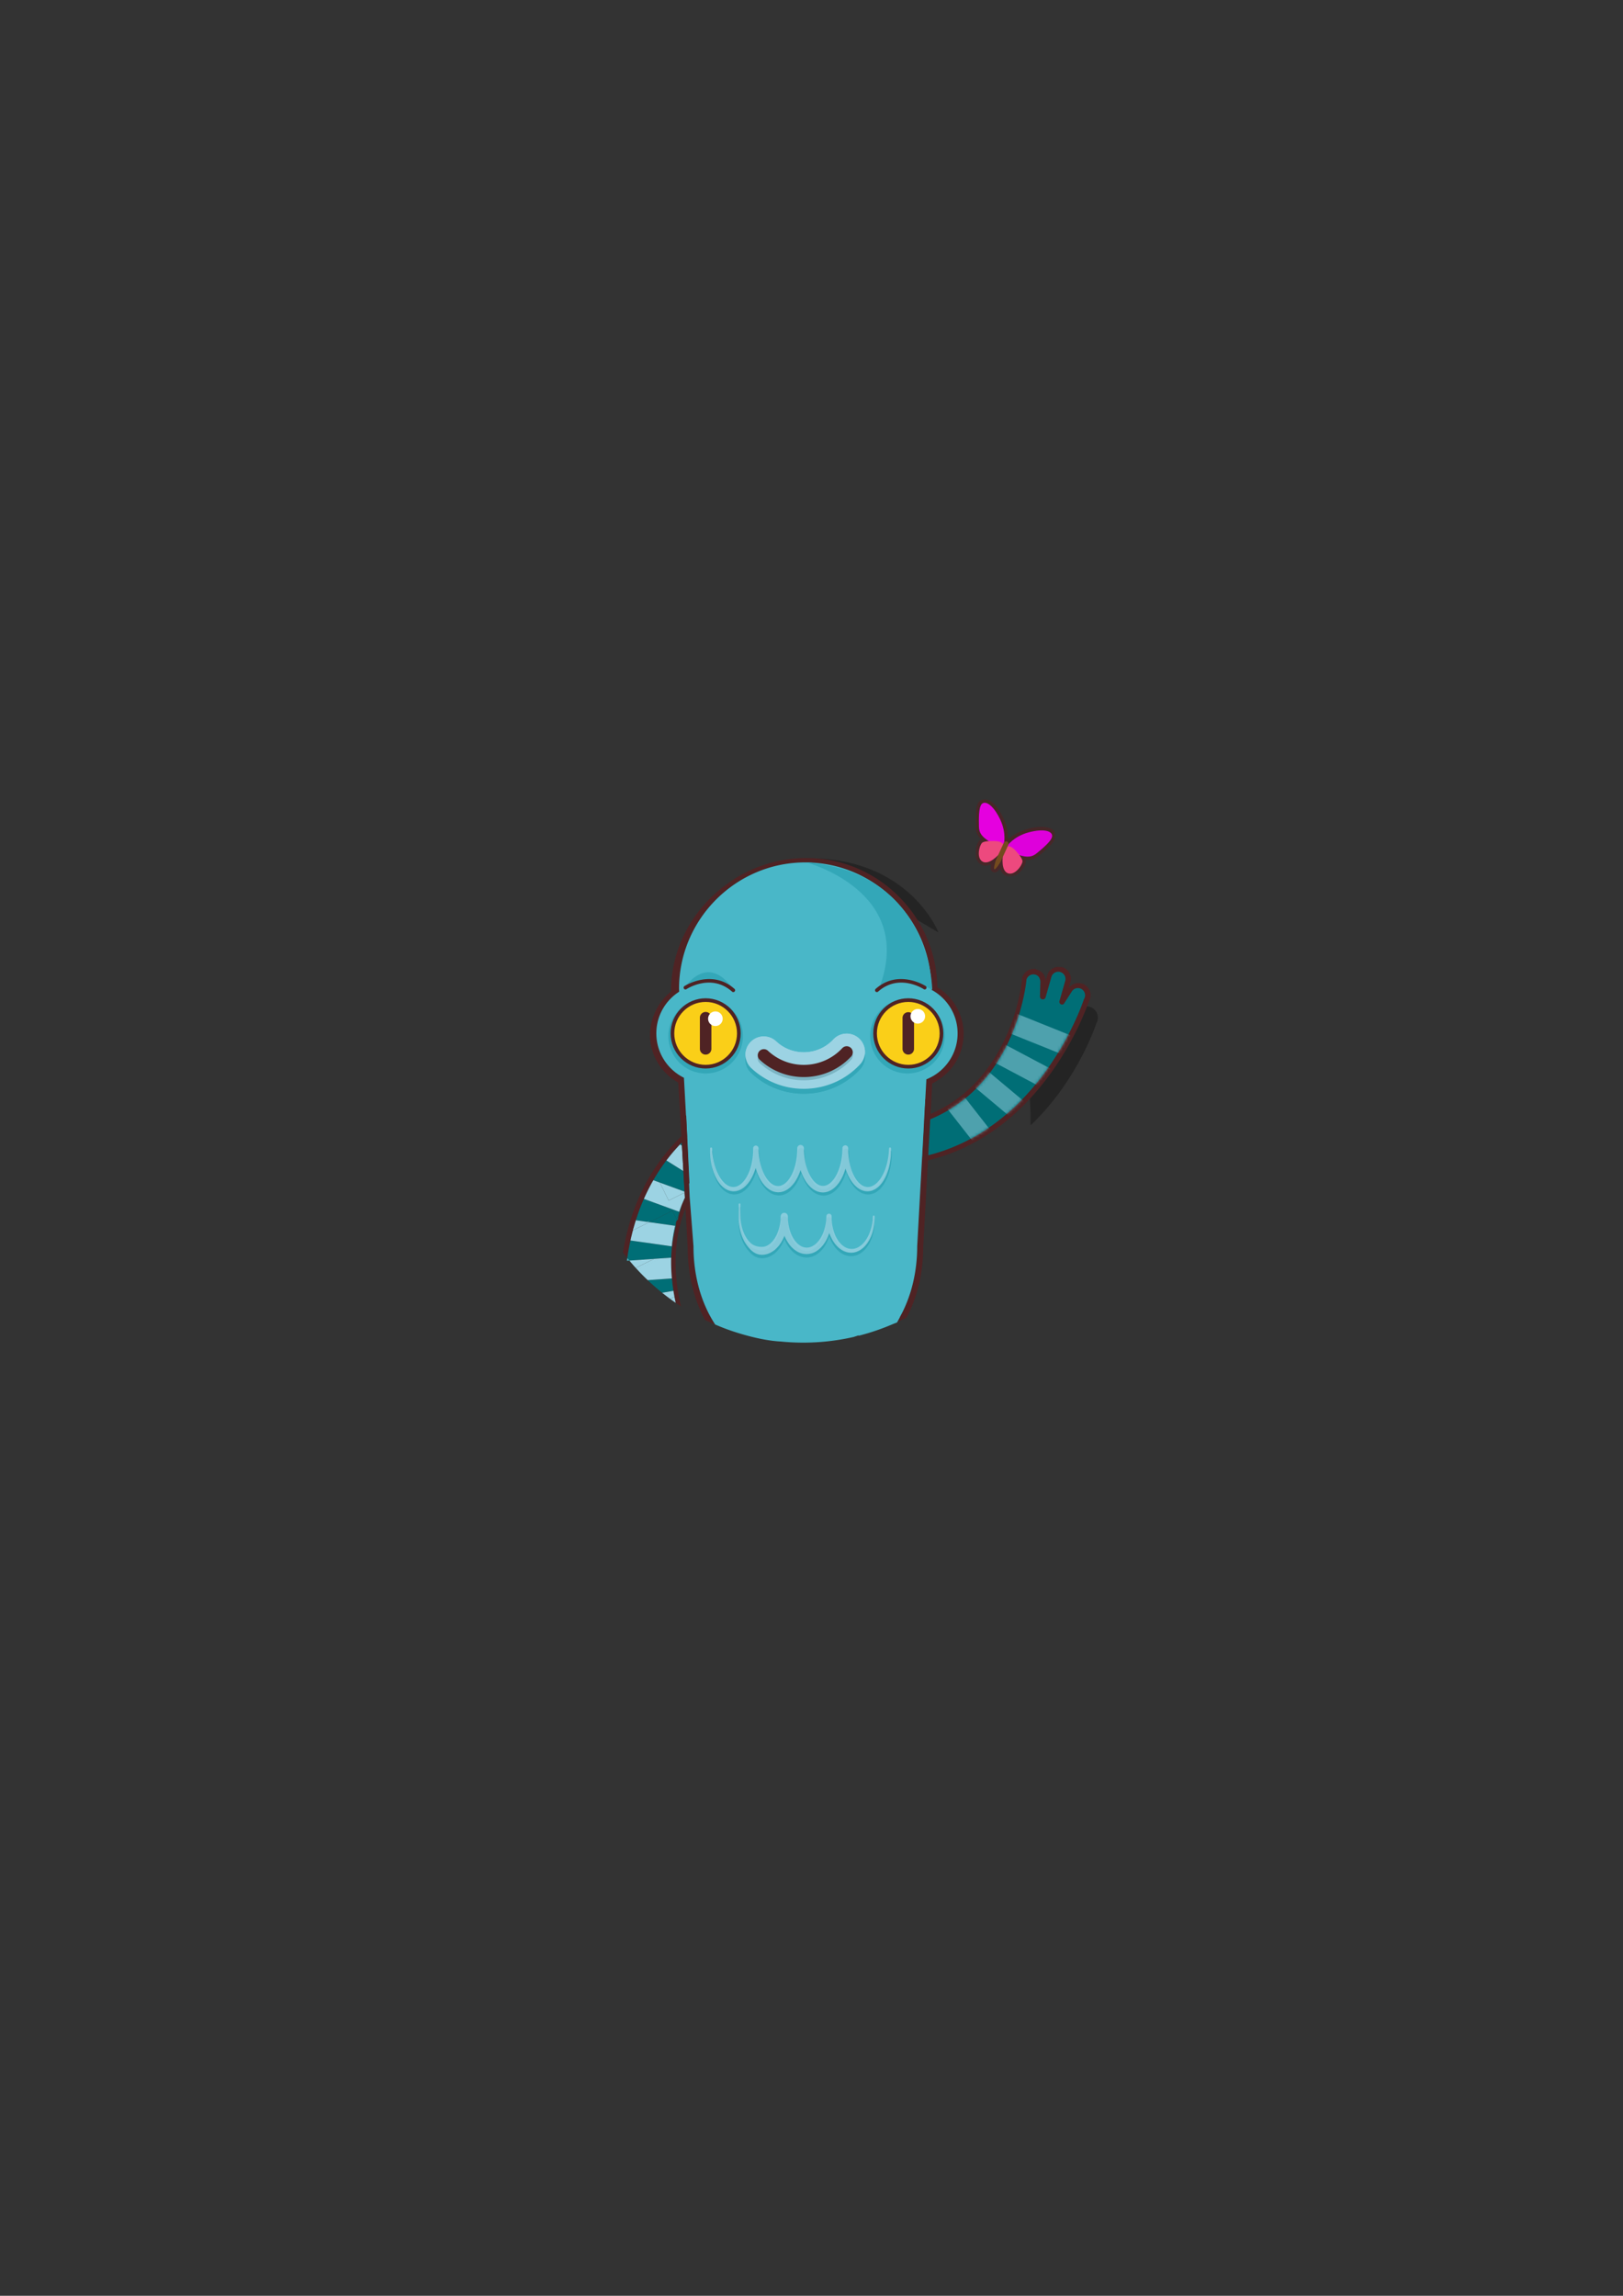 <svg xmlns="http://www.w3.org/2000/svg" width="595.279" height="841.891" viewBox="0 0 595.279 841.891"><rect x="0" y="0" width="595.279" height="841.891" fill="#333333" stroke="none"/><g transform="translate(201 .376)"><defs><filter id="a" filterUnits="userSpaceOnUse" x="156.763" y="292.687" width="29.377" height="28.468"><feColorMatrix values="1 0 0 0 0 0 1 0 0 0 0 0 1 0 0 0 0 0 1 0"/></filter></defs><mask maskUnits="userSpaceOnUse" x="156.763" y="292.687" width="29.377" height="28.468" id="b"><path fill="#FFF" d="M156.764 321.155h29.375v-28.468h-29.375z" filter="url(#a)"/></mask><path mask="url(#b)" fill="#472728" d="M185.365 304.183c-.856-.89-2.352-1.36-4.328-1.36-1.464 0-3.157.251-5.033.749-3.21.85-5.449 2.343-6.859 3.586a2.03 2.03 0 0 0-.487-.224c.021-1.879-.305-4.55-1.753-7.538-2.065-4.262-4.521-6.707-6.737-6.708-.702 0-1.342.25-1.851.722-1.498 1.397-1.566 4.92-1.505 8.714l.009.596c.024 2.025.777 3.45 2.017 4.653-.181.1-.336.211-.47.337-1.021.951-1.758 3.501-1.575 5.458.142 1.509.776 2.662 1.836 3.333a3.467 3.467 0 0 0 1.881.536c.688 0 1.373-.188 2.025-.479-.165.777-.243 1.565-.056 2.065.137.367.399.653.739.808.174.081.37.124.574.124.66 0 1.231-.409 2.043-1.486.461 1.53 1.343 2.548 2.591 2.929.343.105.699.158 1.06.158 2.988 0 5.707-3.816 5.776-5.689a2.407 2.407 0 0 0-.05-.575c.249.022.489.034.725.034 1.559 0 2.866-.489 4.118-1.538.146-.124.305-.255.472-.394 2.91-2.423 5.53-4.768 5.612-6.809a2.689 2.689 0 0 0-.774-2.002"/></g><path fill="#E500DF" d="M366.786 300.392c-2.526-5.217-5.305-6.846-6.625-5.617-1.32 1.232-1.13 5.986-1.101 8.387.028 2.401 1.254 3.768 3.632 5.303 2.376 1.536 5.261 2.408 5.453 1.301.001-.001 1.172-4.155-1.359-9.374z"/><path fill="#ED497E" d="M360.209 309.076c-.974.907-2.18 5.402.083 6.833 2.261 1.433 5.739-1.955 7.104-3.843s.782-3.416-2.146-3.631c-.001-.001-4.068-.263-5.041.641z"/><path fill="#DE00DB" d="M369.325 310.308s2.389-3.596 7.995-5.08c5.605-1.484 8.648-.44 8.577 1.364-.072 1.804-3.802 4.756-5.641 6.301-1.842 1.543-3.676 1.505-6.39.702-2.711-.803-5.253-2.42-4.541-3.287"/><path fill="#ED497E" d="M372.222 311.635s2.853 2.914 2.8 4.242c-.049 1.326-2.674 5.173-5.233 4.391-2.562-.781-2.258-5.629-1.715-7.895.541-2.264 2.079-2.818 4.148-.738"/><path fill="#734A1E" d="M367.055 315.891c-.244.525-1.863 3.081-2.324 2.867-.458-.209.421-3.104.662-3.632l2.729-5.942c.241-.527.81-.782 1.27-.571.457.208.634.808.39 1.334l-2.727 5.944z"/><g><path opacity=".3" fill="#010101" enable-background="new" d="M344.213 341.956s-11.303-29.355-51.899-27.076l22.472 9.65 29.427 17.426zM374.189 386.182c-.867-1.292 1.138-2.801 1.59-4.079 2.859-8.1 3.387-14.378 3.393-14.442l-.014-.179-.011-.186c.539-1.889 2.426-3.209 4.377-3.06l.058-.105c0-.166.245.139.355.159.133.024.392.167.529.208 1.342.38 2.261 1.351 2.674 2.731.098.321.138.658.169 1.003l.508-1.798c.059-.206.124-.414.222-.624.01-.028.013-.077.033-.116.09-.184.167-.384.293-.553l.08-.108c.12-.16.282-.295.416-.425.029-.028.083-.035.127-.076.152-.145.312-.27.482-.386l.062-.038a3.693 3.693 0 0 1 .564-.305c.191-.085.375-.144.598-.204a.654.654 0 0 1 .142-.021c.145-.031.288-.039.413-.047.049-.003.099-.005.148-.011l.086.001 1.337.047.104.021a4.102 4.102 0 0 1 2.486 1.973c.538.969.668 2.088.365 3.153l-.57 1.999a4.129 4.129 0 0 1 5.568-1.015c.339.217.642.484.903.793a4.14 4.14 0 0 1 .55 4.575c-.028.053-.059.105-.088.16-.479 1.431-4.377 12.631-13.087 24.725-3.4 4.729-7.102 8.981-11.056 12.717.001-.002.388-20.225-3.806-26.487z"/><path fill="#4F2324" d="M340.832 408.705s-6.271 2.596-9.456 3.093l-5.214 15.853 6.864-.8 4.186-.646 2.149-.45 1.471-17.05z"/><path fill="#4F2324" d="M388.03 354.603l-.092-.003c-.054.007-.105.01-.158.012-.134.01-.286.018-.442.051a.69.69 0 0 0-.15.022 4.286 4.286 0 0 0-.637.217c-.029.013-.059.025-.076.034a4.012 4.012 0 0 0-.527.292l-.065.041a3.992 3.992 0 0 0-.518.413c-.047.042-.104.05-.135.08-.144.14-.317.284-.445.453l-.085.117c-.134.181-.219.395-.315.591-.021.041-.028.094-.039.124a4.6 4.6 0 0 0-.243.666l-.554 1.92a5.41 5.41 0 0 0-.205-1.072c-.442-1.473-1.475-2.51-2.906-2.915-.147-.045-.51-.198-.653-.223-.114-.02-.201-.345-.564-.169l.126.114c-2.084-.16-3.903 1.25-4.477 3.265l.007.2.011.19c-.007.067-.569 6.771-3.623 15.421-2.788 7.893-8.263 19.024-18.541 27.225a50.379 50.379 0 0 1-12.672 7.351l-2.624 17.135c10.244-2.015 19.826-6.259 28.483-12.62 7.188-5.28 13.758-12.019 19.526-20.033 9.298-12.914 13.461-24.875 13.975-26.4l.091-.17a4.42 4.42 0 0 0-.585-4.886 4.352 4.352 0 0 0-.966-.846 4.445 4.445 0 0 0-1.963-.686 4.4 4.4 0 0 0-3.981 1.77l.609-2.135a4.406 4.406 0 0 0-.391-3.367 4.374 4.374 0 0 0-2.655-2.106l-.11-.023-1.431-.05z"/><path fill="#006E76" d="M331.634 413.478l-3.443 12.129c51.574-3.69 69.375-59.208 69.375-59.208a2.64 2.64 0 0 0-.788-3.645 2.627 2.627 0 0 0-3.638.792l-2.639 4.103-.313.488a.993.993 0 0 1-.917.2 1 1 0 0 1-.686-1.233l2.104-7.4a2.639 2.639 0 0 0-1.812-3.258 2.63 2.63 0 0 0-3.252 1.815l-2.102 7.399h-.004a1.056 1.056 0 0 1-1.323.789 1.06 1.06 0 0 1-.762-1.132l.119-4.641c.156-1.51-.412-2.862-1.809-3.26a2.635 2.635 0 0 0-3.255 1.815c.001 0-3.713 45.048-44.855 54.247"/><g transform="translate(160 87.618)"><defs><filter id="c" filterUnits="userSpaceOnUse" x="201.287" y="277.331" width="41.326" height="29.877"><feColorMatrix values="1 0 0 0 0 0 1 0 0 0 0 0 1 0 0 0 0 0 1 0"/></filter></defs><mask maskUnits="userSpaceOnUse" x="201.287" y="277.331" width="41.326" height="29.877" id="d"><path fill="#FFF" d="M225.625 270.644l-2.103 7.399h-.004c-.005.022-.009.042-.015.062a1.057 1.057 0 0 1-2.07-.404l.121-4.641c.153-1.51-.412-2.86-1.812-3.26s-2.854.413-3.252 1.814c0 0-3.716 45.048-44.858 54.247l-3.443 12.127c51.574-3.689 69.375-59.203 69.375-59.203a2.644 2.644 0 0 0-.787-3.648 2.63 2.63 0 0 0-3.639.792l-2.639 4.105-.312.489a1.002 1.002 0 0 1-.918.202 1.004 1.004 0 0 1-.687-1.235l2.103-7.399a2.636 2.636 0 0 0-2.28-3.348 2.621 2.621 0 0 0-2.78 1.901" filter="url(#c)"/></mask><g opacity=".5" mask="url(#d)"><g transform="translate(45.5 11.524)"><defs><filter id="e" filterUnits="userSpaceOnUse" x="155.787" y="265.808" width="41.326" height="29.877"><feColorMatrix values="1 0 0 0 0 0 1 0 0 0 0 0 1 0 0 0 0 0 1 0"/></filter></defs><mask maskUnits="userSpaceOnUse" x="155.787" y="265.808" width="41.326" height="29.877" id="f"><path fill="#FFF" d="M155.791 291.908l38.78 3.784 2.538-26.104-38.78-3.784z" filter="url(#e)"/></mask><g opacity=".75" mask="url(#f)"><defs><filter id="g" filterUnits="userSpaceOnUse" x="155.787" y="265.808" width="41.326" height="29.877"><feColorMatrix values="1 0 0 0 0 0 1 0 0 0 0 0 1 0 0 0 0 0 1 0"/></filter></defs><mask maskUnits="userSpaceOnUse" x="155.787" y="265.808" width="41.326" height="29.877" id="h"><path fill="#FFF" d="M155.791 291.908l38.78 3.784 2.538-26.104-38.78-3.784z" filter="url(#g)"/></mask><g mask="url(#h)"><defs><filter id="i" filterUnits="userSpaceOnUse" x="155.787" y="265.808" width="41.326" height="29.877"><feColorMatrix values="1 0 0 0 0 0 1 0 0 0 0 0 1 0 0 0 0 0 1 0"/></filter></defs><mask maskUnits="userSpaceOnUse" x="155.787" y="265.808" width="41.326" height="29.877" id="j"><path fill="#FFF" d="M155.791 291.908l38.78 3.784 2.538-26.104-38.78-3.785z" filter="url(#i)"/></mask></g></g></g><g transform="translate(45.5 11.524)"><defs><filter id="k" filterUnits="userSpaceOnUse" x="162.251" y="271.662" width="27.719" height="17.067"><feColorMatrix values="1 0 0 0 0 0 1 0 0 0 0 0 1 0 0 0 0 0 1 0"/></filter></defs><mask maskUnits="userSpaceOnUse" x="162.251" y="271.662" width="27.719" height="17.067" id="l"><path fill="#FFF" d="M155.791 291.908l38.78 3.784 2.538-26.104-38.78-3.784z" filter="url(#k)"/></mask><path transform="rotate(-158.11 176.112 280.197)" mask="url(#l)" fill="#9CD3E3" d="M162.706 276.384h26.81v7.622h-26.81z"/></g></g></g><g transform="translate(160 87.618)"><defs><filter id="m" filterUnits="userSpaceOnUse" x="174.351" y="319.33" width="18.643" height="27.426"><feColorMatrix values="1 0 0 0 0 0 1 0 0 0 0 0 1 0 0 0 0 0 1 0"/></filter></defs><mask maskUnits="userSpaceOnUse" x="174.351" y="319.33" width="18.643" height="27.426" id="n"><path fill="#FFF" d="M225.625 270.644l-2.103 7.399h-.004c-.005.022-.009.042-.015.062a1.057 1.057 0 0 1-2.07-.404l.121-4.641c.153-1.51-.412-2.86-1.812-3.26s-2.854.413-3.252 1.814c0 0-3.716 45.048-44.858 54.247l-3.443 12.127c51.574-3.689 69.375-59.203 69.375-59.203a2.644 2.644 0 0 0-.787-3.648 2.63 2.63 0 0 0-3.639.792l-2.639 4.105-.312.489a1.002 1.002 0 0 1-.918.202 1.004 1.004 0 0 1-.687-1.235l2.103-7.399a2.636 2.636 0 0 0-2.28-3.348 2.621 2.621 0 0 0-2.78 1.901" filter="url(#m)"/></mask><g transform="translate(5.5 68.64)" opacity=".5" mask="url(#n)"><defs><filter id="o" filterUnits="userSpaceOnUse" x="168.851" y="250.69" width="18.643" height="27.426"><feColorMatrix values="1 0 0 0 0 0 1 0 0 0 0 0 1 0 0 0 0 0 1 0"/></filter></defs><mask maskUnits="userSpaceOnUse" x="168.851" y="250.69" width="18.643" height="27.426" id="p"><path fill="#FFF" d="M166.643 276.773l20.456 1.995 2.598-26.741-20.455-1.994z" filter="url(#o)"/></mask><path transform="scale(-1) rotate(63.889 424.068 -285.77)" mask="url(#p)" fill="#9CD3E3" d="M164.768 260.592h26.807v7.622h-26.807z"/></g></g><g transform="translate(160 87.618)"><defs><filter id="q" filterUnits="userSpaceOnUse" x="173.953" y="302.162" width="50.752" height="51.36"><feColorMatrix values="1 0 0 0 0 0 1 0 0 0 0 0 1 0 0 0 0 0 1 0"/></filter></defs><mask maskUnits="userSpaceOnUse" x="173.953" y="302.162" width="50.752" height="51.36" id="r"><path fill="#FFF" d="M225.625 270.644l-2.103 7.399h-.004c-.005.022-.009.042-.015.062a1.057 1.057 0 0 1-2.07-.404l.121-4.641c.153-1.51-.412-2.86-1.812-3.26s-2.854.413-3.252 1.814c0 0-3.716 45.048-44.858 54.247l-3.443 12.127c51.574-3.689 69.375-59.203 69.375-59.203a2.644 2.644 0 0 0-.787-3.648 2.63 2.63 0 0 0-3.639.792l-2.639 4.105-.312.489a1.002 1.002 0 0 1-.918.202 1.004 1.004 0 0 1-.687-1.235l2.103-7.399a2.636 2.636 0 0 0-2.28-3.348 2.621 2.621 0 0 0-2.78 1.901" filter="url(#q)"/></mask><g opacity=".5" mask="url(#r)"><g transform="translate(8 45.593)"><defs><filter id="s" filterUnits="userSpaceOnUse" x="165.953" y="256.569" width="50.752" height="51.36"><feColorMatrix values="1 0 0 0 0 0 1 0 0 0 0 0 1 0 0 0 0 0 1 0"/></filter></defs><mask maskUnits="userSpaceOnUse" x="165.953" y="256.569" width="50.752" height="51.36" id="t"><path fill="#FFF" d="M165.963 303.432l46.179 4.508 4.556-46.871-46.18-4.505z" filter="url(#s)"/></mask><g opacity=".75" mask="url(#t)"><defs><filter id="u" filterUnits="userSpaceOnUse" x="165.953" y="256.569" width="50.752" height="51.36"><feColorMatrix values="1 0 0 0 0 0 1 0 0 0 0 0 1 0 0 0 0 0 1 0"/></filter></defs><mask maskUnits="userSpaceOnUse" x="165.953" y="256.569" width="50.752" height="51.36" id="v"><path fill="#FFF" d="M165.963 303.432l46.179 4.508 4.556-46.871-46.18-4.505z" filter="url(#u)"/></mask><g mask="url(#v)"><defs><filter id="w" filterUnits="userSpaceOnUse" x="165.953" y="256.569" width="50.752" height="51.36"><feColorMatrix values="1 0 0 0 0 0 1 0 0 0 0 0 1 0 0 0 0 0 1 0"/></filter></defs><mask maskUnits="userSpaceOnUse" x="165.953" y="256.569" width="50.752" height="51.36" id="x"><path fill="#FFF" d="M165.963 303.432l46.179 4.508 4.556-46.871-46.18-4.505z" filter="url(#w)"/></mask></g></g></g><g transform="translate(8 45.593)"><defs><filter id="y" filterUnits="userSpaceOnUse" x="178.281" y="267.175" width="22.53" height="25.842"><feColorMatrix values="1 0 0 0 0 0 1 0 0 0 0 0 1 0 0 0 0 0 1 0"/></filter></defs><mask maskUnits="userSpaceOnUse" x="178.281" y="267.175" width="22.53" height="25.842" id="z"><path fill="#FFF" d="M165.963 303.432l46.179 4.508 4.556-46.871-46.18-4.505z" filter="url(#y)"/></mask><path mask="url(#z)" fill="#9CD3E3" d="M184.263 267.175l16.548 21.138-5.984 4.704-16.546-21.136z"/></g></g></g><g transform="translate(160 87.618)"><defs><filter id="A" filterUnits="userSpaceOnUse" x="184.084" y="293.45" width="52.802" height="48.329"><feColorMatrix values="1 0 0 0 0 0 1 0 0 0 0 0 1 0 0 0 0 0 1 0"/></filter></defs><mask maskUnits="userSpaceOnUse" x="184.084" y="293.45" width="52.802" height="48.329" id="B"><path fill="#FFF" d="M225.625 270.644l-2.103 7.399h-.004c-.005.022-.009.042-.015.062a1.057 1.057 0 0 1-2.07-.404l.121-4.641c.153-1.51-.412-2.86-1.812-3.26s-2.854.413-3.252 1.814c0 0-3.716 45.048-44.858 54.247l-3.443 12.127c51.574-3.689 69.375-59.203 69.375-59.203a2.644 2.644 0 0 0-.787-3.648 2.63 2.63 0 0 0-3.639.792l-2.639 4.105-.312.489a1.002 1.002 0 0 1-.918.202 1.004 1.004 0 0 1-.687-1.235l2.103-7.399a2.636 2.636 0 0 0-2.28-3.348 2.621 2.621 0 0 0-2.78 1.901" filter="url(#A)"/></mask><g opacity=".5" mask="url(#B)"><g transform="translate(22 33.569)"><defs><filter id="C" filterUnits="userSpaceOnUse" x="162.084" y="259.882" width="52.802" height="48.329"><feColorMatrix values="1 0 0 0 0 0 1 0 0 0 0 0 1 0 0 0 0 0 1 0"/></filter></defs><mask maskUnits="userSpaceOnUse" x="162.084" y="259.882" width="52.802" height="48.329" id="D"><path fill="#FFF" d="M164.093 262.143h48.778v43.812h-48.778z" filter="url(#C)"/></mask><g opacity=".75" mask="url(#D)"><defs><filter id="E" filterUnits="userSpaceOnUse" x="162.084" y="259.882" width="52.802" height="48.329"><feColorMatrix values="1 0 0 0 0 0 1 0 0 0 0 0 1 0 0 0 0 0 1 0"/></filter></defs><mask maskUnits="userSpaceOnUse" x="162.084" y="259.882" width="52.802" height="48.329" id="F"><path fill="#FFF" d="M164.093 262.143h48.778v43.812h-48.778z" filter="url(#E)"/></mask><g mask="url(#F)"><defs><filter id="G" filterUnits="userSpaceOnUse" x="162.084" y="259.882" width="52.802" height="48.329"><feColorMatrix values="1 0 0 0 0 0 1 0 0 0 0 0 1 0 0 0 0 0 1 0"/></filter></defs><mask maskUnits="userSpaceOnUse" x="162.084" y="259.882" width="52.802" height="48.329" id="H"><path fill="#FFF" d="M164.093 262.143h48.778v43.812h-48.778z" filter="url(#G)"/></mask></g></g></g><g transform="translate(22 33.569)"><defs><filter id="I" filterUnits="userSpaceOnUse" x="173.99" y="270.368" width="25.449" height="23.078"><feColorMatrix values="1 0 0 0 0 0 1 0 0 0 0 0 1 0 0 0 0 0 1 0"/></filter></defs><mask maskUnits="userSpaceOnUse" x="173.99" y="270.368" width="25.449" height="23.078" id="J"><path fill="#FFF" d="M164.093 262.143h48.778v43.812h-48.778z" filter="url(#I)"/></mask><path mask="url(#J)" fill="#9CD3E3" d="M178.868 270.368l20.571 17.229-4.876 5.849-20.573-17.23z"/></g></g></g><g transform="translate(160 87.618)"><defs><filter id="K" filterUnits="userSpaceOnUse" x="196.008" y="288.274" width="41.558" height="32.25"><feColorMatrix values="1 0 0 0 0 0 1 0 0 0 0 0 1 0 0 0 0 0 1 0"/></filter></defs><mask maskUnits="userSpaceOnUse" x="196.008" y="288.274" width="41.558" height="32.25" id="L"><path fill="#FFF" d="M225.625 270.644l-2.103 7.399h-.004c-.005.022-.009.042-.015.062a1.057 1.057 0 0 1-2.07-.404l.121-4.641c.153-1.51-.412-2.86-1.812-3.26s-2.854.413-3.252 1.814c0 0-3.716 45.048-44.858 54.247l-3.443 12.127c51.574-3.689 69.375-59.203 69.375-59.203a2.644 2.644 0 0 0-.787-3.648 2.63 2.63 0 0 0-3.639.792l-2.639 4.105-.312.489a1.002 1.002 0 0 1-.918.202 1.004 1.004 0 0 1-.687-1.235l2.103-7.399a2.636 2.636 0 0 0-2.28-3.348 2.621 2.621 0 0 0-2.78 1.901" filter="url(#K)"/></mask><g opacity=".5" mask="url(#L)"><g transform="translate(38.5 26.554)"><defs><filter id="M" filterUnits="userSpaceOnUse" x="157.508" y="261.72" width="41.558" height="32.25"><feColorMatrix values="1 0 0 0 0 0 1 0 0 0 0 0 1 0 0 0 0 0 1 0"/></filter></defs><mask maskUnits="userSpaceOnUse" x="157.508" y="261.72" width="41.558" height="32.25" id="N"><path fill="#FFF" d="M158.805 263.538h38.963v28.61h-38.963z" filter="url(#M)"/></mask><g opacity=".75" mask="url(#N)"><defs><filter id="O" filterUnits="userSpaceOnUse" x="157.508" y="261.72" width="41.558" height="32.25"><feColorMatrix values="1 0 0 0 0 0 1 0 0 0 0 0 1 0 0 0 0 0 1 0"/></filter></defs><mask maskUnits="userSpaceOnUse" x="157.508" y="261.72" width="41.558" height="32.25" id="P"><path fill="#FFF" d="M158.805 263.538h38.963v28.61h-38.963z" filter="url(#O)"/></mask><g mask="url(#P)"><defs><filter id="Q" filterUnits="userSpaceOnUse" x="157.508" y="261.72" width="41.558" height="32.25"><feColorMatrix values="1 0 0 0 0 0 1 0 0 0 0 0 1 0 0 0 0 0 1 0"/></filter></defs><mask maskUnits="userSpaceOnUse" x="157.508" y="261.72" width="41.558" height="32.25" id="R"><path fill="#FFF" d="M157.513 290.192l38.778 3.782 2.768-28.474-38.778-3.784z" filter="url(#Q)"/></mask></g></g></g><g transform="translate(38.5 26.554)"><defs><filter id="S" filterUnits="userSpaceOnUse" x="164.229" y="267.638" width="27.254" height="19.301"><feColorMatrix values="1 0 0 0 0 0 1 0 0 0 0 0 1 0 0 0 0 0 1 0"/></filter></defs><mask maskUnits="userSpaceOnUse" x="164.229" y="267.638" width="27.254" height="19.301" id="T"><path fill="#FFF" d="M158.805 263.538h38.963v28.61h-38.963z" filter="url(#S)"/></mask><path mask="url(#T)" fill="#9CD3E3" d="M167.788 267.638l23.695 12.564-3.557 6.738-23.697-12.567z"/></g></g></g><path fill="none" d="M252.236 457.688l-.819-14.667c-.2.51-.396 1.021-.578 1.537-4.417 12.397-3.21 24.763-1.422 32.944.115.53.236 1.049.358 1.559a82.938 82.938 0 0 0 8.829 4.979c-4.107-7.596-6.362-16.689-6.368-26.352z"/><path fill="#4F2324" d="M249.917 416.632l-.408.391.016.03c.13-.129.261-.26.393-.389l-.001-.032zM243.727 426.49a68.78 68.78 0 0 1 0 0zM236.345 439.639c-1.303 2.603-2.12 5.225-2.948 7.838.828-2.613 1.646-5.235 2.948-7.838zM250.838 444.558a47.41 47.41 0 0 1 .578-1.537l-.214-3.844c-6.527 13.91-5.65 28.2-3.373 38.582.643.441 1.291.878 1.947 1.302a68.2 68.2 0 0 1-.359-1.559c-1.789-8.181-2.995-20.546 1.421-32.944zM240.702 430.994a71.348 71.348 0 0 1 0 0zM231.219 454.714h-.013c-.476 2.55-.71 4.504-1.074 6.618.364-2.113.612-4.069 1.087-6.618z"/><path fill="#4F2324" d="M231.258 454.896c.271-1.238.659-2.484.919-3.735v-.001c.261-1.224.669-2.451 1.059-3.683a77.59 77.59 0 0 1 2.94-7.838 72.187 72.187 0 0 1 4.527-8.646 68.27 68.27 0 0 1 9.349-11.98l-.059-1.037-.469-.925c-6.948 6.858-12.384 15.039-16.134 24.383-2.233 5.563-3.867 11.545-4.917 17.854a82.803 82.803 0 0 0 1.607 2.042 93.659 93.659 0 0 1 1.178-6.434z"/><path fill="#4F2324" d="M249.918 416.664c-.132.128-.263.259-.394.389l.469.926-.075-1.315z"/><path fill="#006E76" d="M251.222 439.177v-.003c-1.09 1.729-1.283 3.461-1.876 5.192-.326.952-.668 1.901-.668 2.85v.001c-1.091.768-.646 1.534-.823 2.298-.593 2.542-1.104 5.059-1.334 7.526-.044.476-.142.95-.174 1.422-.025.362-.073.723-.091 1.084-.029.553-.066 1.104-.078 1.651-.064 2.63.035 5.181.262 7.621.009.098.014.197.022.295a72.628 72.628 0 0 0 1.365 8.642c0 .002.012.002.012.002-2.277-10.38-3.162-24.67 3.383-38.581z"/><path fill="#006E76" d="M238.176 448.178l9.448 1.336c.178-.764.377-1.529.593-2.298l-1.588-3.222-8.453 4.184z"/><path fill="#006E76" d="M238.175 447.791h.001l8.682-3.989 1.819 3.415v-.001l-1.817-3.416zM250.435 429.317l.233.472-.02-.338zM250.053 419.016c-.217.222-.427.446-.639.669l.704.441-.065-1.11z"/><path fill="#006E76" d="M247.001 422.349c.771-.899 1.618-1.787 2.452-2.664.212-.223.315-.447.679-.669v-.001c-2.182 2.405-4.49 4.905-6.366 7.475.231-.315.439-.631.676-.943a68.088 68.088 0 0 1 2.559-3.198zM233.222 447.477l4.952.701 8.455-4.184 1.587 3.222c.267-.948.563-1.898.889-2.85l-12.936-4.728a78.25 78.25 0 0 0-2.947 7.839zM240.702 430.994a66.822 66.822 0 0 0-1.068 1.798l2.385.873-1.317-2.671z"/><path fill="#006E76" d="M242.018 433.664l9.061 3.312-.41-7.187-.232-.472-6.013-3.771c-.236.313-.464.629-.696.944a68.383 68.383 0 0 0-3.024 4.504l1.314 2.67zM242.355 461.462l3.871-1.915c.018-.36.038-.721.062-1.084l-6.406 3.171 2.473-.172zM246.162 461.198c.013-.547.036-1.099.064-1.651l-3.87 1.915 3.806-.264zM230.076 461.332c.252.312.504.621.759.929l9.047-.627 6.406-3.171c.033-.472.071-.946.116-1.422l-15.159-2.145a92.883 92.883 0 0 0-1.169 6.436zM240.469 472.078l5.988-2.964c-.01-.098-.018-.197-.027-.295l-8.875.615c.95.905 1.922 1.785 2.914 2.644zM242.868 474.071l4.128-.726a72.483 72.483 0 0 1-.539-4.231l-5.988 2.964a81.433 81.433 0 0 0 2.399 1.993z"/><path fill="#9CD3E3" d="M247.825 477.757a76.863 76.863 0 0 1-.452-2.221l-1.576.78c.67.491 1.346.973 2.028 1.441z"/><path fill="#9CD3E3" d="M245.798 476.317l1.576-.78a76.022 76.022 0 0 1-.377-2.191l-4.128.726a85.304 85.304 0 0 0 2.929 2.245zM244.422 425.546l6.013 3.771-3.435-6.968a69.743 69.743 0 0 0-2.578 3.197zM250.117 420.126l-.704-.441a66.864 66.864 0 0 0-2.411 2.664l3.434 6.968.212.134-.531-9.325zM239.683 432.851h.024c-1.297 2.187-2.303 4.471-3.393 6.774v-.006c1.091-2.302 2.071-4.581 3.369-6.768zM251.1 437.34l-.022-.365-9.06-3.311 3.238 6.569z"/><path fill="#9CD3E3" d="M251.1 437.34l-5.844 2.894-3.237-6.569-2.385-.872a72.112 72.112 0 0 0-3.464 6.848l12.936 4.727a51.687 51.687 0 0 1 2.097-5.192l-.101-1.803-.002-.033zM232.15 451.16h.072v.074h-.072zM233.222 447.386c-.39 1.231-.747 2.591-1.072 3.683.327-1.092.684-2.451 1.072-3.683zM232.314 451.115v-.021c-.727 1.25-.807 2.526-1.077 3.62h-.005c.272-1.093.355-2.348 1.082-3.599z"/><path fill="#9CD3E3" d="M232.15 451.16a87.96 87.96 0 0 0-.904 3.736l15.159 2.145a56.14 56.14 0 0 1 1.218-7.525l-9.448-1.336-6.025 2.98zM232.094 450.71l6.025-2.977.032.065-6.025 2.976z"/><path fill="#9CD3E3" d="M233.222 447.477a83.402 83.402 0 0 0-1.072 3.683l6.024-2.98-4.952-.703zM239.883 461.634l-9.047.627a85.57 85.57 0 0 0 2.337 2.695l6.71-3.322z"/><path fill="#9CD3E3" d="M233.843 465.676l8.514-4.215-2.474.174-6.71 3.32c.22.242.446.48.67.721zM233.843 465.676a84.938 84.938 0 0 0 3.713 3.76l8.875-.616a65.398 65.398 0 0 1-.269-7.621l-3.806.264-8.513 4.213z"/><path fill="#4F2324" d="M254.258 457.011l-.997-18.102a50.459 50.459 0 0 0-1.845 4.111l.819 14.667c.005 9.663 2.261 18.756 6.367 26.353a81.911 81.911 0 0 0 3.653 1.668c-5.177-7.908-7.997-17.882-7.997-28.697zM251.933 414.783l-2.872-52.161c0-25.501 20.822-46.364 46.27-46.364 25.448 0 46.27 20.863 46.27 46.364l-.017.312c5.729 3.047 9.643 9.08 9.643 16.019 0 7.645-4.755 14.186-11.452 16.843l-3.371 61.213c0 8.92-1.915 17.265-5.491 24.355.484.615.974 1.237 1.466 1.865l.132-.068c3.947-7.463 6.097-16.335 6.102-25.905l1.804-32.731.954-17.309.544-9.883a19.925 19.925 0 0 0 2.788-1.729 19.903 19.903 0 0 0 8.734-16.466c0-6.949-3.685-13.462-9.63-17.058-.188-12.536-5.192-24.348-14.111-33.286-9.103-9.122-21.156-14.145-33.942-14.145-10.113 0-20.377 3.231-28.479 9.093-13.095 9.153-21.142 23.925-21.142 39.557v.342c-4.727 3.735-7.702 9.646-7.702 15.95 0 7.219 4.024 13.859 10.335 17.39l.871 14.521.287 5.131 1.178-1.131.831-.719z"/><path fill="#4F2324" d="M330.695 484.072a82.57 82.57 0 0 0 1.684-.842c-.492-.629-.981-1.25-1.466-1.865a44.972 44.972 0 0 1-.945 1.78c.238.307.481.615.727.927z"/><path fill="#4F2324" d="M328.927 484.905a81.563 81.563 0 0 0 1.767-.833l-.727-.927a44.448 44.448 0 0 1-1.04 1.76zM250.939 415.657l.745 1.747.374-.355-.125-2.266-.836.718-1.18 1.131.002.032c.342-.332.669-.68 1.02-1.007zM250.36 418.701l-.366-.723.059 1.037.307-.314zM253.077 435.569a52.119 52.119 0 0 0-1.875 3.607l.215 3.845a49.667 49.667 0 0 1 1.845-4.111l-.185-3.341z"/><path fill="#4F2324" d="M251.684 417.404l-.745-1.747c-.351.326-.678.675-1.021 1.007l.076 1.314.366.723c.431-.436.875-.868 1.324-1.297zM252.058 417.049l-.374.356.452 1.061-.078-1.417zM252.816 430.809l-2.168-1.358.02.338 2.354 4.775zM252.107 437.351c.119-.229.238-.459.362-.689l-.955.473.593.216zM251.53 421.013l-1.17-2.311c-.104.104-.204.208-.307.314l.064 1.11 1.413.887zM252.469 436.662c.196-.365.4-.73.608-1.095l-.056-1.003-2.354-4.775.41 7.188.436.158.956-.473z"/><path fill="#4F2324" d="M253.405 435.569v-.002c0 .364-.575.729-.772 1.095-.123.23-.315.46-.434.689-.314.605-.612 1.214-.976 1.823v.003c.364-1.207 1.09-2.41 2.182-3.608zM252.302 421.497l-.167-3.032-.452-1.061c-.449.428-.893.861-1.324 1.298l1.17 2.311.773.484z"/><path fill="#4F2324" d="M250.375 418.641c.432-.365.847-.809 1.211-1.237v-.001c-.364.43-.771.874-1.203 1.237l-.008.001zM251.53 421.013l-1.413-.887.531 9.325 2.168 1.358-.45-8.145z"/><path fill="#4F2324" d="M252.302 421.497l-.772-.484.836 1.651zM251.514 437.135l-.415.205.001.031.101 1.803a48.92 48.92 0 0 1 .905-1.822l-.592-.217z"/><path fill="#4F2324" d="M251.514 437.135l-.436-.16.022.365z"/><path fill="#49B7C8" d="M286.379 491.949c2.737.274 5.512.405 8.318.405 6.345 0 12.525-.73 18.466-2.094l15.84-5.306 1.909-3.588c3.575-7.091 5.491-15.437 5.491-24.355l3.371-61.215c6.697-2.657 11.452-9.198 11.452-16.843 0-6.939-3.914-12.971-9.643-16.019l.017-.312c0-25.501-20.822-46.364-46.27-46.364-25.446 0-46.27 20.863-46.27 46.364l2.872 52.161 1.014 24.127 1.413 18.101c0 10.814 2.77 20.789 7.949 28.697 1.545.661 3.09 1.299 4.682 1.865 0 0 10.501 3.932 19.389 4.376zm34.178-44.704c-.003.698.003 1.401-.067 2.099a16.282 16.282 0 0 1-.291 2.083 16.846 16.846 0 0 1-.536 2.048l-.372.996-.447.97a14.558 14.558 0 0 1-1.132 1.831c-.447.57-.935 1.116-1.503 1.592-.577.46-1.195.897-1.91 1.167-.337.165-.737.259-1.132.352-.401.1-.699.088-1.054.135-.876-.017-1.586-.113-2.324-.405-.734-.247-1.381-.665-1.986-1.114-.599-.462-1.112-1.005-1.588-1.572a14.606 14.606 0 0 1-1.221-1.834l-.49-.975-.416-1.008c-.04-.117-.077-.235-.117-.354-.043.14-.082.277-.127.414l-.393 1.03-.472 1.007a15.07 15.07 0 0 1-1.195 1.905c-.471.599-.989 1.17-1.597 1.67-.616.485-1.279.951-2.055 1.234-.357.167-.811.274-1.256.368-.496.103-.623.076-1.173.129-.834-.031-1.68-.146-2.44-.466-.783-.275-1.462-.726-2.093-1.207-.622-.491-1.158-1.059-1.645-1.652a14.834 14.834 0 0 1-1.25-1.902l-.499-1.006-.196-.483a15.73 15.73 0 0 1-1.305 2.617c-.491.724-1.019 1.435-1.683 2.056-.63.646-1.42 1.172-2.261 1.606-.457.182-.857.389-1.418.497-.243.051-.578.143-.749.146l-.583.047-.264.01-.183-.017-.368-.032a2.84 2.84 0 0 1-.723-.133 4.904 4.904 0 0 1-1.335-.543c-.43-.208-.77-.535-1.137-.802-.316-.322-.656-.616-.926-.957a14.621 14.621 0 0 1-1.499-2.038c-.436-.705-.761-1.46-1.074-2.206l-.399-1.146-.315-1.162-.243-1.174-.162-1.185a22.266 22.266 0 0 1-.098-2.374l.009-.666c-.003-.199-.012-.4-.009-.596.007-.718.019-1.428.026-2.135-.004-.43-.014-.856-.034-1.289a.326.326 0 0 1 .033-.146 37.929 37.929 0 0 0-.033-1.115c-.008-.178.361-.326.537-.335.176-.009.565.129.565.305v.029c0 .386-.012.773-.018 1.16.007.024.018.047.018.073v.029c0 .55-.254 1.101-.256 1.652.007.586-.098 1.172-.082 1.751.033.789.066 1.543.18 2.286l.198 1.12.284 1.101c.231.722.517 1.417.846 2.091.346.664.738 1.297 1.193 1.87.453.571.951 1.11 1.548 1.481a5.11 5.11 0 0 0 1.838.759c.568.171 1.257.158 1.662.18l.581-.043c.219-.008.254-.064.392-.084.211-.022.512-.17.781-.265.533-.277 1.075-.597 1.539-1.065.486-.431.897-.975 1.294-1.528.37-.582.708-1.191.988-1.842.276-.647.513-1.322.697-2.015.188-.692.323-1.401.422-2.115.097-.718.135-1.441.157-2.168a1.316 1.316 0 0 1 1.266-1.368c.726-.029 1.074.539 1.101 1.267l-.264.047v.055c0 .641.283 1.281.36 1.916.051.637.294 1.269.425 1.889.128.625.377 1.23.573 1.831l.373.88.418.845c.294.548.629 1.068.992 1.558.379.472.786.91 1.234 1.278.455.353.928.683 1.444.865.503.23 1.039.294 1.571.336.127-.028.697-.023.866-.091.225-.062.447-.089.715-.213.52-.175 1.01-.493 1.479-.837.463-.358.884-.796 1.277-1.264.38-.484.725-1.005 1.036-1.552l.43-.847.366-.886c.215-.604.416-1.216.562-1.846.149-.628.277-1.268.347-1.914.091-.645.109-1.297.141-1.949-.021-.529.125-.979.653-1.003.53-.025.737.386.737.917V445.987c0 .652.275 1.307.351 1.956.047.649.287 1.296.419 1.932.127.643.374 1.266.574 1.882l.375.909.425.876c.303.569.646 1.11 1.022 1.625l.614.72c.228.208.441.445.679.64.48.383.987.746 1.55.958.525.256 1.198.337 1.686.395.324-.031.724-.014.988-.084.271-.064.545-.103.835-.232.583-.188 1.113-.532 1.624-.903.501-.385.951-.849 1.374-1.344.403-.51.771-1.052 1.1-1.625l.452-.883.386-.918c.227-.627.442-1.26.602-1.91.161-.649.304-1.309.38-1.978.103-.667.131-1.341.171-2.017l.002-.021a.322.322 0 0 1 .337-.303.322.322 0 0 1 .302.323c-.002.393-.005.785-.016 1.178.003.025.012.053.012.082zm6.169-22.639c-.025.784-.123 1.564-.23 2.345-.124.777-.274 1.55-.475 2.316-.209.765-.435 1.525-.736 2.266a14.491 14.491 0 0 1-1.044 2.169 11.165 11.165 0 0 1-1.438 1.988c-.264.319-.606.578-.91.867-.356.237-.682.521-1.082.707l-.591.287c-.211.083-.453.141-.68.211-.501.163-.811.129-1.215.192-.37-.01-.489-.029-.749-.049a2.49 2.49 0 0 1-.663-.118 5.167 5.167 0 0 1-1.253-.459c-.409-.178-.745-.45-1.115-.681-.316-.282-.674-.54-.953-.854a11.383 11.383 0 0 1-1.539-1.965 14.812 14.812 0 0 1-1.146-2.165 18.842 18.842 0 0 1-.765-2.048 19.242 19.242 0 0 1-.734 2.115c-.31.762-.671 1.507-1.113 2.224a11.738 11.738 0 0 1-1.525 2.041c-.284.327-.646.602-.97.903-.378.25-.726.54-1.152.739l-.634.301c-.229.091-.499.157-.75.226l-.387.097c-.116.023-.197.023-.295.038l-.574.219-.124.162h-.011l-.021-.161-.045-.084-.091-.048-.182-.035-.364-.044a2.852 2.852 0 0 1-.707-.141c-.476-.106-.91-.294-1.327-.509-.431-.193-.78-.484-1.164-.734-.325-.298-.69-.574-.976-.898a11.592 11.592 0 0 1-1.553-2.038 15.048 15.048 0 0 1-1.133-2.222 17.042 17.042 0 0 1-.6-1.624 17.681 17.681 0 0 1-.599 1.617 15.133 15.133 0 0 1-1.14 2.212c-.43.718-.954 1.4-1.553 2.029-.286.325-.649.599-.977.893-.381.247-.729.534-1.158.726l-.634.296c-.229.089-.498.148-.748.217-.615.165-.733.107-1.358.172-.959-.051-1.921-.26-2.726-.718-.424-.192-.767-.484-1.144-.734-.319-.299-.679-.57-.96-.897a11.742 11.742 0 0 1-1.518-2.033 14.868 14.868 0 0 1-1.105-2.212 20.06 20.06 0 0 1-.788-2.308c-.001-.003-.001-.008-.003-.01a19.8 19.8 0 0 1-.817 2.251 14.467 14.467 0 0 1-1.129 2.169 11.334 11.334 0 0 1-1.52 1.969c-.279.312-.631.573-.947.856-.367.236-.704.512-1.114.688l-.605.273c-.213.083-.46.136-.69.197-.541.154-.743.104-1.294.163-.898-.057-1.801-.251-2.56-.69-.4-.187-.728-.469-1.084-.706-.308-.286-.647-.547-.917-.864a10.676 10.676 0 0 1-1.456-1.98 14.496 14.496 0 0 1-1.045-2.173c-.304-.74-.531-1.504-.741-2.268a21.355 21.355 0 0 1-.383-1.811c0-.006.206-.011.205-.018l1.057.357c.232.713.481 1.42.796 2.095.301.68.646 1.336 1.051 1.944.391.616.838 1.188 1.333 1.696.235.267.523.464.779.699.292.174.561.403.868.527.591.325 1.238.423 1.869.459.207-.049.796-.046.984-.165.138-.051.27-.074.415-.134l.44-.218c.296-.134.554-.368.838-.543.247-.243.525-.44.751-.71a9.728 9.728 0 0 0 1.266-1.706c.378-.612.695-1.272.97-1.95.285-.674.508-1.377.712-2.086.198-.713.354-1.436.481-2.167.109-.734.482-1.469.521-2.212.074-.739.342-1.485.342-2.229v-.016c0-.539.169-.981.703-.995.537-.012.751.412.751.951v.06c0 .178 0 .356.006.534a.949.949 0 0 1 .203.557l-.006.061c.034.742.039 1.487.127 2.225.045.616.142 1.224.244 1.832.104.459.215.915.351 1.366.215.698.446 1.394.743 2.054.284.667.611 1.311.993 1.906a9.516 9.516 0 0 0 1.268 1.644c.226.256.496.439.738.667.272.16.523.382.808.496.546.308 1.132.391 1.706.429.134-.041.806-.043.921-.149.117-.046.227-.062.355-.113l.411-.199c.28-.117.525-.34.792-.502.235-.231.5-.418.72-.675a9.515 9.515 0 0 0 1.235-1.648c.37-.597.684-1.238.957-1.904.286-.658.506-1.353.712-2.05a22.01 22.01 0 0 0 .484-2.136c.113-.725.232-1.45.276-2.186.077-.733.07-1.472.098-2.207-.023-.675.76-1.236 1.432-1.258.671-.022 1.516.505 1.516 1.179v.078c0 .14-.106.279-.104.419.129.187.104.409.104.654v.079c0 .735-.122 1.471-.041 2.205.042.695.082 1.382.19 2.069.083.369.14.736.244 1.101.207.693.412 1.385.698 2.043.274.663.582 1.306.955 1.896.355.607.775 1.15 1.229 1.638.219.257.481.439.717.669.267.162.51.382.786.498.271.138.544.26.824.316.141.048.278.084.422.084l.211.019.105.011.054-.248.024-.253h.01l.484.217c.09-.012.203.114.275.098l.171.002c.115-.039.226-.021.355-.067l.41-.177c.279-.112.527-.322.796-.481.239-.227.509-.404.732-.66a9.371 9.371 0 0 0 1.259-1.633c.38-.59.703-1.231.986-1.896.294-.657.525-1.35.739-2.047.208-.703.377-1.416.516-2.141.121-.726.25-1.455.304-2.193.086-.736.091-1.479.123-2.22a1.033 1.033 0 0 1 .987-1.088 1.02 1.02 0 0 1 1.069 1.007v.081c0 .166-.107.332-.104.498.12.163.104.353.104.571v.083c0 .74.145 1.482.219 2.22.041.741.225 1.475.331 2.206.003.015.04.03.043.047.069.321.161.646.247.964.199.706.422 1.412.703 2.086.267.677.583 1.337.954 1.951a9.797 9.797 0 0 0 1.25 1.712c.225.271.5.471.746.713.279.179.538.415.836.548.54.344 1.277.458 1.765.524.356-.044.837-.024 1.064-.133.141-.045.279-.066.428-.118l.451-.205c.31-.125.579-.354.869-.526.26-.235.546-.434.787-.695a9.99 9.99 0 0 0 1.35-1.688c.406-.612.751-1.271 1.054-1.95.313-.675.564-1.382.798-2.098.227-.717.41-1.448.564-2.188.137-.745.058-1.489.13-2.243.108-.755-.045-1.514-.045-2.276v-.023c0-.193.402-.338.597-.326.185.013.438.166.438.349-.001.276.059.552.06.828.133.05.255.175.256.324.003.779.04 1.562-.022 2.343z"/><path fill="#49B7C8" d="M329.967 483.145c-4.608-5.869-8.285-10.513-8.69-10.905l-6.104 4.812-6.263 4.938c.23.395 2.681 3.533 6.069 7.826a82.13 82.13 0 0 0 13.948-4.91 45.22 45.22 0 0 0 1.04-1.761zM258.495 431.604v-.002c-1.09.416-.876.678-.876.678l-1.087-1.768c-1.218 1.669-2.393 3.356-3.359 5.057l.517 3.342c1.274-2.534 2.26-4.981 4.805-7.307z"/><path fill="#49B7C8" d="M256.343 430.511l.895 1.769s.189-.263.497-.678l-.799-1.876c-.2.263-.402.524-.593.785zM253.838 422.461l4.587 2.877-4.794-9.728c-.536.475-1.06.955-1.573 1.439l.078 1.417 1.702 3.995zM255.125 432.152c-.645.961-1.085 1.979-1.648 2.949-.08.138-.072.328-.072.466v.002c.364-1.699 1.809-3.082 3.026-5.268h-.045c-.423 1.093-.87 1.268-1.261 1.851z"/><path fill="#49B7C8" d="M255.125 432.258l-2.309-1.448.206 3.756.292.589a51.064 51.064 0 0 1 1.811-2.897zM252.136 418.465l.166 3.032 1.536.964zM257.04 429.726c0 .261-.454.522-.646.785h.027c.193-.262.619-.522.619-.785zM259.206 426.922l-.78-1.584-4.588-2.877 3.097 7.266a54.907 54.907 0 0 1 2.271-2.805zM256.343 430.511l-3.976-7.848.449 8.146 2.309 1.448c.391-.583.794-1.166 1.218-1.746z"/><path fill="#49B7C8" d="M256.343 430.511c.191-.263.393-.524.592-.785l-3.097-7.266-1.535-.964.064 1.167 3.976 7.848zM230.076 461.332c-.049.33-.095.661-.138.991l.897-.062c-.254-.308-.507-.618-.759-.929zM258.814 360.824c-9.974 0-18.089 8.132-18.089 18.129 0 9.994 8.115 18.127 18.089 18.127s18.09-8.133 18.09-18.127c0-9.997-8.116-18.129-18.09-18.129"/><path fill="#33A7B8" d="M258.814 366.239c7.556 0 13.681 6.137 13.681 13.708 0 7.569-6.125 13.708-13.681 13.708-7.555 0-13.68-6.138-13.68-13.708 0-7.571 6.125-13.708 13.68-13.708M332.828 366.239c7.558 0 13.682 6.137 13.682 13.708 0 7.569-6.124 13.708-13.682 13.708-7.554 0-13.679-6.138-13.679-13.708.001-7.571 6.125-13.708 13.679-13.708"/><path fill="#4F2324" d="M339.42 403.04l1.785.086-1.2 24.942-1.787-.086zM251.684 409.052l1.194 24.899-1.792.086-1.194-24.899z"/><path fill="#FACF18" d="M258.814 366.75c6.727 0 12.181 5.462 12.181 12.203 0 6.74-5.454 12.205-12.181 12.205-6.726 0-12.179-5.465-12.179-12.205 0-6.742 5.454-12.204 12.179-12.204"/><path fill="#4F2324" d="M258.814 391.83c-7.085 0-12.85-5.778-12.85-12.877 0-7.1 5.765-12.877 12.85-12.877 7.086 0 12.85 5.776 12.85 12.877.001 7.1-5.764 12.877-12.85 12.877zm0-24.41c-6.346 0-11.508 5.172-11.508 11.533 0 6.36 5.163 11.532 11.508 11.532 6.348 0 11.509-5.172 11.509-11.532s-5.161-11.534-11.509-11.534z"/><path fill="#FACF18" d="M333.137 366.75c6.728 0 12.178 5.462 12.178 12.203 0 6.74-5.451 12.205-12.178 12.205-6.729 0-12.18-5.465-12.18-12.205 0-6.742 5.451-12.204 12.18-12.204"/><path fill="#4F2324" d="M333.137 391.83c-7.086 0-12.851-5.778-12.851-12.877 0-7.1 5.765-12.877 12.851-12.877 7.085 0 12.85 5.776 12.85 12.877 0 7.1-5.765 12.877-12.85 12.877zm0-24.41c-6.347 0-11.51 5.172-11.51 11.533 0 6.36 5.163 11.532 11.51 11.532 6.346 0 11.507-5.172 11.507-11.532s-5.161-11.534-11.507-11.534z"/><path fill="#33A7B8" d="M250.844 362.534s8.711-14.187 18.609 1.049c0 .001-7.993-7.615-18.609-1.049z"/><path fill="#4F2324" d="M268.95 363.811a.667.667 0 0 1-.445-.17c-7.562-6.735-16.363-1.149-16.734-.908a.67.67 0 0 1-.731-1.126c.099-.064 10.022-6.395 18.357 1.031a.674.674 0 0 1 .056.949.678.678 0 0 1-.503.224z"/><path fill="#33A7B8" d="M295.559 316.196s39.581 10.271 27.356 44.926c0 0 9.99-3.362 19.007 1.866 0 .001-.185-43.094-46.363-46.792z"/><path fill="#4F2324" d="M321.619 363.811a.673.673 0 0 1-.444-1.176c8.333-7.425 18.257-1.094 18.355-1.03a.671.671 0 0 1-.732 1.126c-.371-.241-9.172-5.828-16.734.908a.659.659 0 0 1-.445.172z"/><g transform="translate(62 107.157)"><path fill="#4F2324" d="M196.814 279.576a2.112 2.112 0 0 1-2.111-2.114v-11.333a2.112 2.112 0 1 1 4.221 0v11.333a2.111 2.111 0 0 1-2.11 2.114"/><ellipse fill="#FFF" cx="200.388" cy="266.421" rx="2.684" ry="2.684"/></g><g transform="translate(164 106.155)"><path fill="#4F2324" d="M169.137 280.578a2.112 2.112 0 0 1-2.112-2.114V267.13c0-1.169.944-2.115 2.112-2.115 1.165 0 2.109.947 2.109 2.115v11.333a2.112 2.112 0 0 1-2.109 2.115"/><ellipse fill="#FFF" cx="172.625" cy="266.526" rx="2.684" ry="2.684"/></g><path fill="#33A7B8" d="M294.784 401.076c-7.19 0-13.99-2.676-19.241-7.595a6.714 6.714 0 0 1-.319-9.48 6.68 6.68 0 0 1 9.459-.32c5.98 5.599 15.392 5.28 20.977-.71a6.682 6.682 0 0 1 9.46-.32 6.71 6.71 0 0 1 .319 9.478c-5.132 5.503-12.116 8.674-19.67 8.931a24.89 24.89 0 0 1-.985.016"/><path fill="#9CD3E3" d="M294.784 399.277c-7.19 0-13.99-2.677-19.241-7.595a6.715 6.715 0 0 1-.319-9.481 6.681 6.681 0 0 1 9.459-.32c5.98 5.599 15.392 5.282 20.977-.71a6.682 6.682 0 0 1 9.46-.32 6.713 6.713 0 0 1 .319 9.48c-5.132 5.503-12.116 8.673-19.67 8.928-.328.014-.657.018-.985.018"/><path fill="#7BB4C3" d="M294.809 396.164a23.65 23.65 0 0 1-16.218-6.403 2.235 2.235 0 0 1-.106-3.161c.84-.902 2.25-.95 3.153-.106 7.774 7.282 20.013 6.867 27.283-.925a2.229 2.229 0 0 1 3.154-.106c.9.84.946 2.257.107 3.161-4.674 5.008-11.016 7.54-17.373 7.54"/><path fill="#4F2324" d="M294.809 394.97a23.647 23.647 0 0 1-16.218-6.405 2.235 2.235 0 0 1 3.047-3.268c7.774 7.284 20.013 6.869 27.283-.923a2.23 2.23 0 0 1 3.154-.108c.9.842.946 2.258.107 3.162-4.674 5.008-11.016 7.542-17.373 7.542"/><g><path fill="#33A7B8" d="M294.784 401.076c-7.19 0-13.99-2.676-19.241-7.595a6.714 6.714 0 0 1-.319-9.48 6.68 6.68 0 0 1 9.459-.32c5.98 5.599 15.392 5.28 20.977-.71a6.682 6.682 0 0 1 9.46-.321 6.712 6.712 0 0 1 .319 9.479c-5.132 5.503-12.116 8.674-19.67 8.932-.328.012-.657.015-.985.015"/><path fill="#9CD3E3" d="M294.784 399.277c-7.19 0-13.99-2.677-19.241-7.595a6.715 6.715 0 0 1-.319-9.481 6.681 6.681 0 0 1 9.459-.32c5.98 5.599 15.392 5.282 20.977-.71a6.682 6.682 0 0 1 9.46-.32 6.713 6.713 0 0 1 .319 9.48c-5.132 5.503-12.116 8.673-19.67 8.928-.328.014-.657.018-.985.018"/><path fill="#7BB4C3" d="M294.809 396.164a23.65 23.65 0 0 1-16.218-6.403 2.235 2.235 0 0 1-.106-3.161c.84-.902 2.25-.95 3.153-.106 7.774 7.282 20.013 6.867 27.283-.925a2.229 2.229 0 0 1 3.154-.106c.9.84.946 2.257.107 3.161-4.674 5.008-11.016 7.54-17.373 7.54"/><path fill="#4F2324" d="M294.809 394.97a23.647 23.647 0 0 1-16.218-6.405 2.235 2.235 0 0 1 3.047-3.268c7.774 7.284 20.013 6.869 27.283-.923a2.23 2.23 0 0 1 3.154-.108c.9.842.946 2.258.107 3.162-4.674 5.008-11.016 7.542-17.373 7.542"/></g><path fill="#49B7C8" d="M256.313 414.633h76.726v48.825h-76.726z"/><g><path fill="#33A7B8" d="M271.567 442.905c-.066 1.559-.038 3.137.007 4.678.035.79.124 1.55.237 2.294l.227 1.124.3 1.103c.232.725.525 1.423.854 2.099a11.9 11.9 0 0 0 1.201 1.875c.455.573.955 1.113 1.555 1.487.587.39 1.229.639 1.842.76.57.17 1.263.16 1.669.18l.582-.042c.22-.008.256-.064.395-.084.211-.022.513-.171.785-.266.534-.278 1.076-.598 1.541-1.07.487-.431.9-.976 1.298-1.533.371-.582.71-1.194.991-1.846.278-.651.515-1.327.7-2.021.188-.693.324-1.404.423-2.122.097-.72.135-1.446.158-2.173h2.64c.017.64.019 1.283.096 1.92.051.64.163 1.27.294 1.895.129.627.312 1.233.51 1.838l.341.882.403.847c.295.552.623 1.072.985 1.563.38.47.785.913 1.233 1.28.456.355.93.687 1.445.87.506.23 1.042.294 1.576.337.128-.028.7-.023.869-.091.225-.063.448-.09.716-.214.523-.176 1.013-.494 1.483-.841.465-.358.887-.796 1.283-1.267.381-.486.728-1.008 1.04-1.557l.429-.85.368-.89a16.838 16.838 0 0 0 .91-3.771c.092-.646.112-1.301.144-1.955h1.922c.015.654.013 1.31.086 1.963.049.65.157 1.3.289 1.938.127.644.311 1.27.511 1.887l.344.913.409.878c.304.57.64 1.114 1.016 1.63l.612.724c.229.208.439.448.679.64.481.385.989.749 1.554.96.527.26 1.201.34 1.689.398.325-.031.726-.015.99-.086.273-.063.549-.103.84-.232.584-.188 1.116-.532 1.627-.905.505-.386.955-.851 1.38-1.347.403-.511.771-1.056 1.103-1.631l.454-.885.387-.921c.227-.63.444-1.264.604-1.917.162-.65.303-1.313.38-1.983.103-.668.134-1.346.172-2.022l.002-.021a.322.322 0 0 1 .642.021c-.004.7.004 1.404-.067 2.105a16.636 16.636 0 0 1-.293 2.089 16.674 16.674 0 0 1-.537 2.054l-.373 1-.45.973c-.333.635-.708 1.25-1.136 1.837a10.596 10.596 0 0 1-1.505 1.597c-.58.462-1.201.899-1.917 1.17-.337.166-.738.259-1.136.354-.401.099-.701.087-1.057.136-.88-.02-1.591-.115-2.33-.41-.737-.246-1.386-.665-1.993-1.115-.6-.462-1.116-1.008-1.594-1.577a14.898 14.898 0 0 1-1.223-1.84l-.492-.978-.417-1.01a18.912 18.912 0 0 1-.63-2.084 17.364 17.364 0 0 1-.385-2.137c-.101-.716-.122-1.438-.155-2.161a.962.962 0 0 1 1.922-.087l.002.056-.002.029c-.011.723-.015 1.448-.095 2.17a16.544 16.544 0 0 1-.326 2.154 18.03 18.03 0 0 1-.578 2.118l-.392 1.035-.476 1.01a14.972 14.972 0 0 1-1.198 1.912 10.979 10.979 0 0 1-1.601 1.673c-.619.487-1.284.953-2.062 1.238-.358.168-.812.274-1.259.369-.498.103-.626.076-1.177.129-.835-.031-1.685-.146-2.447-.47-.785-.274-1.466-.726-2.098-1.206-.624-.494-1.162-1.063-1.652-1.66a14.913 14.913 0 0 1-1.252-1.907l-.5-1.01-.421-1.038a18.684 18.684 0 0 1-.631-2.134 17.724 17.724 0 0 1-.377-2.181c-.097-.732-.118-1.468-.144-2.202a1.321 1.321 0 0 1 2.639-.102l.001.046v.057c.001 3.328-.714 6.73-2.574 9.696-.493.726-1.02 1.438-1.688 2.06-.632.648-1.425 1.177-2.27 1.614-.457.18-.86.389-1.423.497-.244.052-.58.14-.75.146l-.583.048-.265.009-.184-.016-.369-.032a2.901 2.901 0 0 1-.725-.134 4.927 4.927 0 0 1-1.34-.545c-.431-.21-.773-.537-1.139-.804-.317-.324-.658-.62-.928-.96a14.619 14.619 0 0 1-1.504-2.045c-.437-.708-.764-1.465-1.077-2.212l-.4-1.15-.316-1.165-.245-1.178-.162-1.19a21.835 21.835 0 0 1-.099-2.38c.015-1.583.064-3.131-.007-4.7a.321.321 0 1 1 .643-.028c-.003.005-.003.018-.003.026M261.401 422.272c.053.77.081 1.555.19 2.296.075.749.228 1.502.373 2.243.168.74.349 1.47.574 2.189.233.715.483 1.425.8 2.103.303.68.647 1.34 1.053 1.95.393.619.841 1.189 1.336 1.7.237.269.526.465.783.702.292.175.562.404.872.529.591.327 1.24.424 1.874.459.209-.05.799-.045.988-.165.139-.05.271-.074.416-.132l.442-.22c.298-.134.558-.368.841-.544.248-.244.525-.443.754-.713a9.77 9.77 0 0 0 1.27-1.712c.377-.614.696-1.276.972-1.956.286-.675.51-1.381.714-2.092.199-.715.354-1.44.483-2.174.11-.735.226-1.473.266-2.217.074-.743.067-1.492.086-2.236h1.943c.032.744.039 1.492.128 2.23.054.744.183 1.478.306 2.209.142.728.311 1.445.521 2.153.216.7.449 1.399.747 2.062.285.665.613 1.314.996 1.91a9.487 9.487 0 0 0 1.273 1.647c.227.258.498.442.741.672.272.159.524.382.81.496.549.31 1.136.392 1.71.43.135-.041.809-.042.924-.15.118-.045.228-.062.358-.114l.412-.198c.28-.117.527-.342.794-.505.237-.23.503-.418.724-.676a9.394 9.394 0 0 0 1.238-1.653c.372-.597.688-1.243.961-1.91.285-.66.507-1.356.714-2.057.199-.703.357-1.418.486-2.143.113-.728.231-1.454.275-2.191.077-.735.069-1.476.098-2.213h2.44c.023.737.021 1.479.102 2.212.044.736.167 1.465.279 2.19.133.725.292 1.439.494 2.143.208.697.432 1.39.717 2.052.275.663.594 1.309.967 1.9a9.348 9.348 0 0 0 1.238 1.645c.221.257.485.44.722.669.267.162.512.384.789.5.271.139.546.262.827.318.139.047.28.083.423.083l.212.02.105.01.055.01.026.003h.013l.007.003c-.046 0 .115-.005-.104.004l.579-.05c.09-.01.203-.011.275-.027l.171-.062c.116-.04.227-.053.357-.101l.41-.191c.281-.113.53-.332.801-.494.238-.226.509-.407.733-.665a9.46 9.46 0 0 0 1.264-1.64c.379-.591.706-1.236.988-1.903.296-.66.527-1.355.743-2.054.206-.706.377-1.42.516-2.148.122-.728.252-1.46.304-2.2.088-.737.094-1.482.125-2.226h2.097c.019.743.012 1.488.087 2.229.041.74.159 1.477.268 2.21.131.73.277 1.455.471 2.169.199.708.415 1.415.696 2.09.269.68.582 1.343.954 1.958.355.627.784 1.2 1.251 1.719.226.27.502.472.748.715.28.18.538.416.838.55.541.346 1.28.46 1.77.525.357-.043.839-.024 1.067-.134.142-.044.28-.066.428-.118l.453-.206c.312-.125.582-.354.873-.526.26-.236.548-.435.789-.698a9.86 9.86 0 0 0 1.354-1.695c.405-.612.754-1.272 1.056-1.954.316-.677.567-1.387.802-2.103.227-.721.409-1.454.565-2.195.136-.748.285-1.495.357-2.252.108-.757.132-1.52.183-2.281v-.024a.349.349 0 0 1 .697.025c-.001.782.022 1.569-.039 2.353-.025.788-.13 1.57-.237 2.353-.126.779-.28 1.556-.481 2.323a20.005 20.005 0 0 1-.74 2.272 14.332 14.332 0 0 1-1.048 2.174 11.265 11.265 0 0 1-1.442 1.995c-.265.32-.609.58-.913.872-.359.236-.686.52-1.086.707l-.594.288c-.212.084-.453.143-.682.21-.501.165-.812.129-1.218.195-.372-.01-.492-.03-.752-.05a2.663 2.663 0 0 1-.666-.118 5.183 5.183 0 0 1-1.256-.461c-.41-.178-.747-.45-1.119-.682-.318-.284-.675-.542-.956-.855a11.593 11.593 0 0 1-1.543-1.972 14.903 14.903 0 0 1-1.149-2.172c-.337-.743-.601-1.512-.843-2.283a21.825 21.825 0 0 1-.579-2.353c-.133-.793-.271-1.59-.329-2.392-.093-.8-.101-1.603-.131-2.406a1.05 1.05 0 0 1 2.096-.082v.082c-.018.804-.015 1.608-.096 2.408-.046.806-.171 1.604-.291 2.402a24.751 24.751 0 0 1-.533 2.373c-.227.783-.474 1.562-.796 2.319a14.925 14.925 0 0 1-1.117 2.229 11.754 11.754 0 0 1-1.531 2.049c-.284.327-.647.603-.972.904-.379.252-.727.543-1.155.742l-.637.302c-.229.092-.5.158-.753.226l-.386.098c-.117.023-.197.023-.297.038l-.578.058-.122.003h-.011l-.022-.003-.046-.003-.091-.008-.182-.015-.364-.033a2.965 2.965 0 0 1-.71-.137 5.536 5.536 0 0 1-1.331-.507c-.433-.194-.783-.485-1.168-.736-.327-.298-.693-.574-.979-.9a11.775 11.775 0 0 1-1.558-2.043 15.158 15.158 0 0 1-1.139-2.23c-.332-.758-.588-1.54-.822-2.322a24.385 24.385 0 0 1-.554-2.38c-.13-.802-.264-1.602-.318-2.41-.088-.81-.089-1.615-.116-2.424a1.22 1.22 0 1 1 2.439-.08v.079c-.023.81-.033 1.616-.121 2.423-.056.81-.19 1.61-.322 2.41a25.365 25.365 0 0 1-.562 2.376 20.475 20.475 0 0 1-.826 2.32c-.321.76-.691 1.507-1.143 2.22-.432.72-.958 1.404-1.559 2.035-.287.326-.651.6-.98.895-.382.247-.731.536-1.161.729l-.637.295c-.229.09-.5.149-.749.217-.618.167-.736.108-1.363.174-.963-.052-1.927-.26-2.733-.72-.425-.194-.771-.486-1.147-.737-.32-.3-.681-.57-.963-.898a11.764 11.764 0 0 1-1.522-2.04 14.733 14.733 0 0 1-1.11-2.22 20.342 20.342 0 0 1-.79-2.312 25.284 25.284 0 0 1-.529-2.368c-.119-.796-.244-1.593-.29-2.394-.079-.8-.072-1.602-.091-2.403v-.018a.972.972 0 1 1 1.945-.044l-.001.062c-.032.8-.04 1.602-.133 2.398-.061.8-.197 1.593-.331 2.384a24.378 24.378 0 0 1-.566 2.348c-.237.77-.494 1.538-.826 2.283a14.747 14.747 0 0 1-1.131 2.176 11.52 11.52 0 0 1-1.525 1.975c-.28.313-.634.574-.949.858-.368.235-.705.512-1.116.688l-.607.274c-.214.084-.462.136-.693.198-.543.155-.744.104-1.297.162-.901-.057-1.806-.251-2.569-.69-.4-.187-.729-.47-1.087-.708-.309-.288-.649-.55-.919-.867a10.824 10.824 0 0 1-1.461-1.986 14.634 14.634 0 0 1-1.048-2.18c-.304-.742-.533-1.508-.742-2.274a20.984 20.984 0 0 1-.474-2.33c-.098-.784-.201-1.562-.223-2.36-.06-.798-.031-1.562-.029-2.338 0-.194.157-.352.351-.352a.35.35 0 0 1 .344.328"/><path fill="#9CD3E3" d="M261.171 421.118c.051.77.08 1.555.189 2.295.075.75.227 1.5.372 2.243.169.739.35 1.473.575 2.189.233.716.483 1.427.8 2.103.302.682.647 1.34 1.052 1.949.393.62.84 1.192 1.337 1.702.236.268.525.465.782.702.292.175.562.403.871.53.591.326 1.24.422 1.874.458.208-.05.799-.045.987-.166.138-.05.271-.074.416-.132l.442-.22c.299-.134.556-.368.84-.545.249-.243.526-.441.754-.711a9.727 9.727 0 0 0 1.27-1.713c.377-.613.697-1.276.972-1.956.288-.675.51-1.381.714-2.092a22.83 22.83 0 0 0 .483-2.174c.109-.736.226-1.472.265-2.218.075-.743.067-1.49.086-2.236h1.944c.032.747.039 1.493.127 2.232.053.744.183 1.477.306 2.208.142.727.31 1.446.523 2.154.216.7.448 1.398.746 2.06.285.668.612 1.316.996 1.91.368.61.804 1.16 1.272 1.649.227.258.499.44.742.67.272.162.523.383.81.498.548.309 1.136.392 1.71.43.135-.04.809-.043.924-.148.119-.048.228-.063.359-.116l.412-.198c.28-.116.527-.342.794-.504.237-.232.503-.418.724-.676a9.629 9.629 0 0 0 1.238-1.654 12.86 12.86 0 0 0 .96-1.91c.286-.66.507-1.356.715-2.056.198-.702.355-1.42.484-2.143.113-.727.233-1.455.275-2.192.078-.735.07-1.475.099-2.213h2.441c.022.738.021 1.478.101 2.212.045.736.167 1.465.279 2.19.133.725.293 1.44.494 2.143.208.697.432 1.39.718 2.052.275.664.593 1.309.967 1.903a9.35 9.35 0 0 0 1.238 1.64c.219.259.484.442.722.673.266.16.512.383.789.498.271.139.545.263.826.318.141.048.28.084.424.084l.211.02.106.01.055.01.025.002h.013l.006.002c-.045.003.116-.004-.104.006l.58-.05c.09-.008.203-.011.276-.027l.17-.062c.116-.04.228-.054.357-.101l.411-.192c.28-.113.528-.332.799-.493.241-.227.51-.41.733-.665a9.371 9.371 0 0 0 1.264-1.641c.38-.591.707-1.237.988-1.903.296-.66.528-1.354.743-2.054.208-.705.378-1.42.518-2.147.121-.728.251-1.461.304-2.2.087-.737.092-1.483.124-2.227h2.097c.019.743.012 1.489.088 2.23.041.74.158 1.477.266 2.209.132.729.278 1.455.472 2.169.198.708.414 1.416.695 2.092.269.679.583 1.34.954 1.956.355.629.784 1.2 1.252 1.719.225.27.501.472.749.715.279.18.536.416.837.55.541.346 1.28.46 1.77.526.357-.045.84-.025 1.067-.135.142-.044.28-.066.43-.12l.452-.203c.31-.125.58-.355.873-.53.258-.233.547-.432.789-.696.5-.506.962-1.072 1.354-1.694.405-.612.752-1.274 1.055-1.955.316-.676.567-1.387.802-2.104.227-.721.409-1.453.565-2.195.136-.746.285-1.493.358-2.25.107-.757.13-1.52.181-2.284v-.023a.35.35 0 0 1 .698.023c-.002.785.022 1.57-.038 2.354-.025.788-.131 1.569-.239 2.352-.124.78-.279 1.558-.48 2.324a19.856 19.856 0 0 1-.74 2.27c-.29.745-.631 1.479-1.048 2.177a11.23 11.23 0 0 1-1.442 1.994c-.265.32-.609.58-.913.87-.358.239-.687.522-1.086.709l-.594.289c-.21.084-.453.144-.681.21-.503.165-.813.129-1.218.195-.373-.01-.493-.03-.753-.05a2.64 2.64 0 0 1-.665-.12 5.214 5.214 0 0 1-1.257-.46c-.41-.177-.746-.45-1.119-.683-.317-.284-.674-.541-.956-.855a11.41 11.41 0 0 1-1.543-1.971 14.807 14.807 0 0 1-1.15-2.172c-.337-.743-.601-1.511-.843-2.284a21.75 21.75 0 0 1-.579-2.352c-.132-.793-.27-1.59-.328-2.393-.094-.8-.101-1.602-.132-2.406a1.05 1.05 0 1 1 2.097-.082v.083c-.019.804-.014 1.61-.097 2.41-.045.806-.17 1.602-.291 2.403a24.648 24.648 0 0 1-.532 2.373 20.524 20.524 0 0 1-.796 2.318 15.152 15.152 0 0 1-1.116 2.228c-.423.724-.939 1.41-1.532 2.049-.284.327-.646.603-.972.905-.379.25-.728.542-1.155.74l-.637.304c-.229.09-.5.158-.753.226l-.385.098c-.118.022-.199.022-.299.036l-.576.059-.122.002h-.012l-.021-.002-.046-.003-.091-.007-.182-.015-.365-.034a3.005 3.005 0 0 1-.71-.137 5.495 5.495 0 0 1-1.331-.507c-.432-.194-.783-.485-1.168-.736-.327-.298-.693-.574-.979-.9a11.7 11.7 0 0 1-1.558-2.044 15.193 15.193 0 0 1-1.14-2.227c-.331-.76-.587-1.542-.821-2.325a23.906 23.906 0 0 1-.555-2.38c-.13-.802-.264-1.603-.317-2.41-.088-.807-.091-1.615-.116-2.424a1.216 1.216 0 0 1 1.178-1.261 1.223 1.223 0 0 1 1.262 1.182v.079c-.024.809-.033 1.617-.122 2.423-.055.809-.19 1.609-.321 2.409a25.775 25.775 0 0 1-.561 2.377 20.002 20.002 0 0 1-.827 2.318c-.32.762-.691 1.509-1.143 2.22a11.72 11.72 0 0 1-1.559 2.038c-.286.324-.652.598-.979.894-.382.248-.731.537-1.161.729l-.636.295c-.23.089-.501.149-.75.217-.618.166-.736.108-1.364.174-.961-.051-1.926-.261-2.732-.72-.425-.195-.77-.486-1.146-.737-.322-.3-.683-.571-.963-.898a11.706 11.706 0 0 1-1.524-2.04c-.439-.714-.8-1.46-1.107-2.218a19.925 19.925 0 0 1-.792-2.314 25.325 25.325 0 0 1-.527-2.367c-.119-.796-.245-1.592-.291-2.395-.079-.8-.072-1.602-.091-2.404v-.017a.973.973 0 1 1 1.945-.045v.062c-.033.802-.041 1.603-.134 2.399-.059.799-.197 1.594-.33 2.385-.154.79-.336 1.573-.566 2.347-.236.77-.494 1.538-.826 2.283a14.687 14.687 0 0 1-1.131 2.175 11.539 11.539 0 0 1-1.525 1.976c-.28.313-.635.573-.951.857-.367.235-.705.513-1.114.689l-.608.274c-.214.083-.463.136-.693.196-.542.156-.744.105-1.298.164-.9-.056-1.806-.252-2.568-.691-.401-.188-.729-.47-1.087-.707-.307-.288-.649-.551-.919-.867a10.858 10.858 0 0 1-1.461-1.986 14.696 14.696 0 0 1-1.048-2.181c-.303-.742-.532-1.51-.742-2.274a21.074 21.074 0 0 1-.474-2.33c-.097-.784-.2-1.562-.225-2.36-.059-.797-.03-1.562-.029-2.338a.35.35 0 0 1 .699-.021M271.567 441.639c-.066 1.56-.038 3.137.007 4.678.035.792.124 1.55.237 2.295l.227 1.124.3 1.103c.232.724.525 1.422.854 2.098a11.9 11.9 0 0 0 1.201 1.875c.455.573.955 1.113 1.555 1.487.587.39 1.229.639 1.842.76.57.17 1.263.16 1.669.18l.582-.042c.22-.008.256-.064.395-.085.211-.022.513-.17.785-.265.534-.278 1.076-.6 1.541-1.07.487-.432.9-.977 1.298-1.533.371-.583.71-1.194.991-1.847.278-.65.515-1.326.7-2.021.188-.693.324-1.405.423-2.121.097-.72.135-1.446.158-2.174h2.64c.017.642.019 1.283.096 1.92.051.639.163 1.272.294 1.896.129.626.312 1.233.51 1.836l.341.884.403.847c.295.55.623 1.07.985 1.562.38.472.785.913 1.233 1.282.456.354.93.686 1.445.869.506.23 1.042.295 1.576.336.128-.027.7-.022.869-.091.225-.063.448-.09.716-.213.523-.177 1.013-.494 1.483-.84.465-.36.887-.797 1.283-1.268.381-.486.728-1.007 1.04-1.56l.429-.847.368-.888a16.872 16.872 0 0 0 .91-3.772c.092-.647.112-1.302.144-1.955h1.922c.015.653.013 1.31.086 1.962.049.652.157 1.3.289 1.938.127.643.311 1.27.511 1.887l.344.912.409.878c.304.57.64 1.115 1.016 1.63l.612.724c.229.208.439.447.679.642.481.386.989.748 1.554.96.527.259 1.201.34 1.689.397.325-.031.726-.015.99-.086.273-.062.549-.102.84-.232.584-.188 1.116-.533 1.627-.905.505-.386.955-.851 1.38-1.348.403-.512.771-1.055 1.103-1.63l.454-.885.387-.921c.227-.63.445-1.264.604-1.918.162-.65.303-1.312.38-1.982.103-.67.134-1.345.172-2.022l.002-.022a.324.324 0 0 1 .34-.302.322.322 0 0 1 .302.324c-.004.7.004 1.403-.067 2.104-.047.7-.157 1.4-.293 2.092a16.706 16.706 0 0 1-.537 2.053l-.373 1-.45.973c-.333.635-.708 1.25-1.136 1.837-.447.57-.936 1.119-1.505 1.596-.58.463-1.201.9-1.917 1.17-.337.166-.738.26-1.136.355-.401.1-.7.087-1.057.134-.88-.017-1.591-.113-2.33-.407-.737-.247-1.386-.666-1.993-1.117-.6-.462-1.116-1.006-1.594-1.575a14.91 14.91 0 0 1-1.223-1.84l-.492-.98-.417-1.01a18.83 18.83 0 0 1-.63-2.083 17.33 17.33 0 0 1-.385-2.137c-.101-.717-.122-1.438-.155-2.161a.964.964 0 0 1 .919-1.006.96.96 0 0 1 1.003.919l.002.057-.002.029c-.011.722-.015 1.447-.095 2.169a16.611 16.611 0 0 1-.326 2.155 18.014 18.014 0 0 1-.578 2.117l-.392 1.034-.476 1.009a14.765 14.765 0 0 1-1.198 1.912c-.472.6-.993 1.172-1.601 1.674-.619.488-1.284.954-2.062 1.239-.358.167-.812.274-1.259.368-.498.104-.626.076-1.177.13-.835-.032-1.685-.147-2.447-.468-.785-.277-1.466-.73-2.098-1.208a11.03 11.03 0 0 1-1.652-1.66 14.962 14.962 0 0 1-1.252-1.906l-.5-1.01-.421-1.04a18.7 18.7 0 0 1-.631-2.134 17.758 17.758 0 0 1-.377-2.18c-.097-.732-.118-1.467-.144-2.202a1.321 1.321 0 0 1 2.639-.102l.001.047v.056c.001 3.329-.714 6.73-2.574 9.696-.493.725-1.02 1.438-1.688 2.06-.632.649-1.425 1.178-2.27 1.613-.457.182-.86.39-1.423.499-.244.053-.58.14-.75.145l-.583.049-.265.008-.184-.015-.369-.033a2.954 2.954 0 0 1-.725-.133 4.93 4.93 0 0 1-1.34-.546c-.431-.21-.773-.536-1.139-.805-.317-.323-.657-.618-.928-.96a14.699 14.699 0 0 1-1.504-2.044c-.437-.708-.764-1.464-1.077-2.213l-.4-1.147-.316-1.168-.244-1.177-.162-1.188a22.11 22.11 0 0 1-.099-2.38c.015-1.584.064-3.133-.007-4.701a.318.318 0 0 1 .306-.335.32.32 0 0 1 .337.306c-.004.005-.004.017-.004.025" opacity=".75"/></g></g></svg>